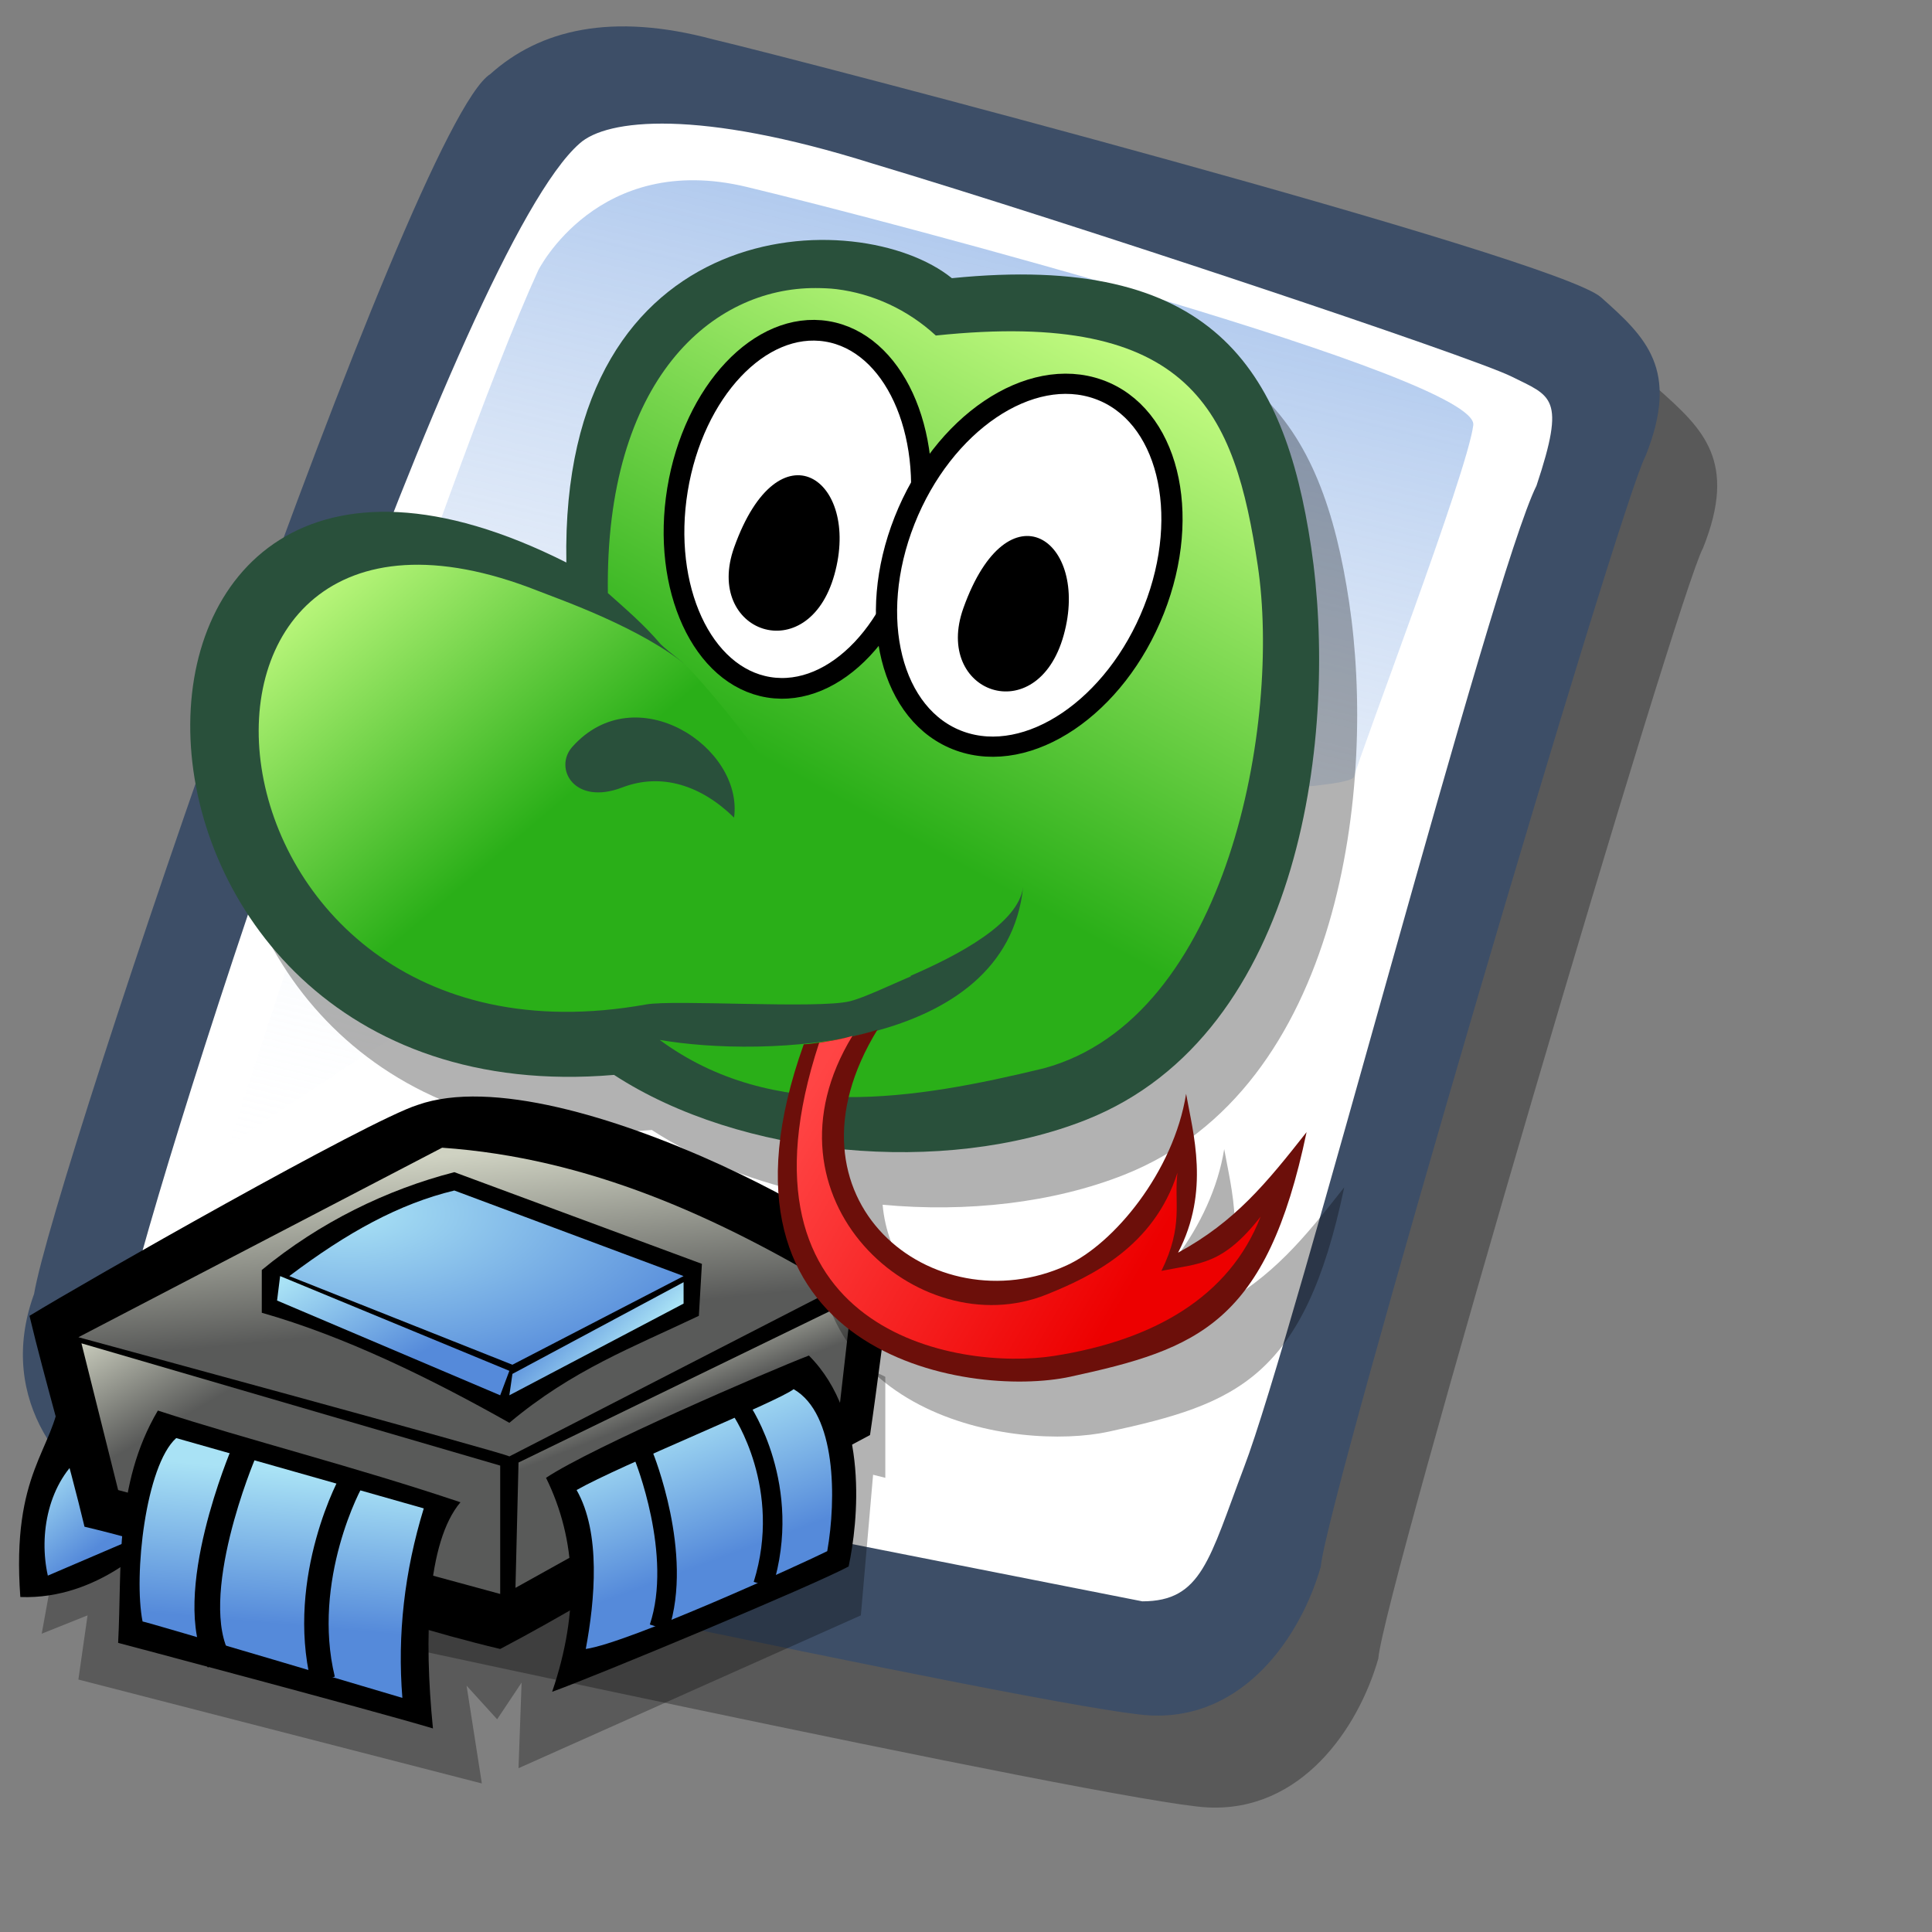 <?xml version="1.0" encoding="UTF-8" standalone="no"?>
<!-- Created with Sodipodi ("http://www.sodipodi.com/") -->

<svg
   xmlns:dc="http://purl.org/dc/elements/1.1/"
   xmlns:cc="http://creativecommons.org/ns#"
   xmlns:rdf="http://www.w3.org/1999/02/22-rdf-syntax-ns#"
   xmlns:svg="http://www.w3.org/2000/svg"
   xmlns="http://www.w3.org/2000/svg"
   xmlns:xlink="http://www.w3.org/1999/xlink"
   xmlns:sodipodi="http://sodipodi.sourceforge.net/DTD/sodipodi-0.dtd"
   xmlns:inkscape="http://www.inkscape.org/namespaces/inkscape"
   id="svg604"
   sodipodi:version="0.32"
   width="72pt"
   height="72pt"
   sodipodi:docname="application-x-python-bytecode.svg"
   inkscape:version="0.46+devel r21210 custom"
   inkscape:output_extension="org.inkscape.output.svg.inkscape">
  <rect width="100%" height="100%" fill="#808080" stroke="none"/>
  <defs
     id="defs606">
    <linearGradient
       id="linearGradient612">
      <stop
         style="stop-color:#7fa8e3;stop-opacity:0.741;"
         offset="0"
         id="stop613" />
      <stop
         style="stop-color:#ffffff;stop-opacity:0;"
         offset="1"
         id="stop614" />
    </linearGradient>
    <linearGradient
       xlink:href="#linearGradient612"
       id="linearGradient615"
       x1="50.644"
       y1="5.368"
       x2="35.752"
       y2="68.044"
       gradientUnits="userSpaceOnUse"
       spreadMethod="pad" />
    <defs
       id="defs550">
      <linearGradient
         id="linearGradient1828">
        <stop
           style="stop-color:#ffc93f;stop-opacity:1;"
           offset="0"
           id="stop1829" />
        <stop
           style="stop-color:#f1e36c;stop-opacity:1;"
           offset="1"
           id="stop1830" />
      </linearGradient>
      <linearGradient
         id="linearGradient1825">
        <stop
           offset="0"
           style="stop-color:#ffd800;stop-opacity:1;"
           id="stop1827" />
        <stop
           offset="1"
           style="stop-color:#ffd58f;stop-opacity:0;"
           id="stop1826" />
      </linearGradient>
      <linearGradient
         x1="0"
         y1="0"
         x2="1"
         y2="0"
         id="linearGradient632"
         gradientUnits="objectBoundingBox"
         spreadMethod="pad">
        <stop
           style="stop-color:#ffb700;stop-opacity:1;"
           offset="0"
           id="stop633" />
        <stop
           style="stop-color:#ffd58f;stop-opacity:0;"
           offset="1"
           id="stop634" />
      </linearGradient>
      <linearGradient
         x1="0"
         y1="0"
         x2="1"
         y2="0"
         id="linearGradient556"
         gradientUnits="objectBoundingBox"
         spreadMethod="pad">
        <stop
           style="stop-color:#000000;stop-opacity:1;"
           offset="0"
           id="stop557" />
        <stop
           style="stop-color:#bdf2ff;stop-opacity:0.384;"
           offset="1"
           id="stop558" />
      </linearGradient>
      <linearGradient
         x1="60.645"
         y1="19.296"
         x2="35.371"
         y2="69.143"
         id="linearGradient559"
         xlink:href="#linearGradient632"
         gradientUnits="userSpaceOnUse"
         spreadMethod="pad"
         gradientTransform="matrix(1.419,-0.201,0.128,1.111,-136.8,-1.332)" />
      <linearGradient
         x1="85.638"
         y1="17.444"
         x2="73.916"
         y2="54.628"
         id="linearGradient631"
         xlink:href="#linearGradient632"
         gradientUnits="userSpaceOnUse"
         gradientTransform="matrix(1.051,-0.149,0.172,1.499,-123.699,-3.008)"
         spreadMethod="pad" />
      <defs
         id="defs3">
        <sodipodi:namedview
           id="namedview909" />
        <defs
           id="defs1721">
          <linearGradient
             x1="0"
             y1="0"
             x2="1"
             y2="0"
             id="linearGradient1722"
             gradientUnits="objectBoundingBox"
             spreadMethod="pad"
             xlink:href="#linearGradient1825" />
          <linearGradient
             x1="0"
             y1="0"
             x2="1"
             y2="0"
             id="linearGradient1725"
             gradientUnits="objectBoundingBox"
             spreadMethod="pad">
            <stop
               style="stop-color:#000000;stop-opacity:1;"
               offset="0"
               id="stop1726" />
            <stop
               style="stop-color:#bdf2ff;stop-opacity:0.384;"
               offset="1"
               id="stop1727" />
          </linearGradient>
          <linearGradient
             id="linearGradient1728"
             xlink:href="#linearGradient632"
             x1="60.645"
             y1="19.296"
             x2="35.371"
             y2="69.143"
             gradientUnits="userSpaceOnUse"
             spreadMethod="pad" />
          <linearGradient
             xlink:href="#linearGradient632"
             id="linearGradient1729"
             x1="85.638"
             y1="17.444"
             x2="73.916"
             y2="54.628"
             gradientUnits="userSpaceOnUse"
             spreadMethod="pad"
             gradientTransform="scale(0.741,1.35)" />
        </defs>
      </defs>
      <sodipodi:namedview
         id="namedview1730"
         pagecolor="#ffffff"
         bordercolor="#666666"
         borderopacity="1.0"
         inkscape:pageopacity="0.0"
         inkscape:pageshadow="2"
         inkscape:zoom="2.4559706"
         inkscape:cx="113.94414"
         inkscape:cy="73.007956"
         inkscape:window-width="812"
         inkscape:window-height="560"
         inkscape:window-x="103"
         inkscape:window-y="56" />
      <linearGradient
         inkscape:collect="always"
         xlink:href="#linearGradient1828"
         id="linearGradient1831"
         gradientTransform="matrix(0.564,0,0,0.564,50.398,45.073)"
         x1="32.051"
         y1="14.658"
         x2="32.051"
         y2="75.934"
         gradientUnits="userSpaceOnUse" />
    </defs>
    <linearGradient
       spreadMethod="pad"
       gradientUnits="userSpaceOnUse"
       y2="60.733"
       x2="6.973"
       y1="52.571"
       x1="0.931"
       id="linearGradient591-1"
       xlink:href="#linearGradient4166"
       gradientTransform="scale(0.95,1.053)" />
    <linearGradient
       id="linearGradient4166">
      <stop
         id="stop4168"
         offset="0"
         style="stop-color:#a9e2f5;stop-opacity:1" />
      <stop
         id="stop4170"
         offset="1"
         style="stop-color:#558ada;stop-opacity:1" />
    </linearGradient>
    <linearGradient
       spreadMethod="pad"
       gradientTransform="scale(1.567,0.638)"
       gradientUnits="userSpaceOnUse"
       y2="61.846"
       x2="29.506"
       y1="36.166"
       x1="23.422"
       id="linearGradient571-6"
       xlink:href="#linearGradient568-3" />
    <linearGradient
       id="linearGradient568-3">
      <stop
         id="stop569-0"
         offset="0"
         style="stop-color:#cfd2c2;stop-opacity:1;" />
      <stop
         id="stop570-2"
         offset="1"
         style="stop-color:#595a59;stop-opacity:1;" />
    </linearGradient>
    <radialGradient
       gradientTransform="scale(1.494,0.669)"
       spreadMethod="pad"
       gradientUnits="userSpaceOnUse"
       r="27.14"
       fy="42.203"
       fx="22.889"
       cy="42.203"
       cx="22.889"
       id="radialGradient561-1"
       xlink:href="#linearGradient4166" />
    <linearGradient
       gradientTransform="scale(1.396,0.716)"
       spreadMethod="pad"
       gradientUnits="userSpaceOnUse"
       y2="59.189"
       x2="30.072"
       y1="49.752"
       x1="19.401"
       id="linearGradient560-5"
       xlink:href="#linearGradient4166" />
    <linearGradient
       gradientTransform="scale(1.241,0.806)"
       spreadMethod="pad"
       gradientUnits="userSpaceOnUse"
       y2="41.139"
       x2="49.203"
       y1="45.399"
       x1="55.493"
       id="linearGradient565-6"
       xlink:href="#linearGradient4166" />
    <linearGradient
       gradientTransform="scale(1.302,0.768)"
       spreadMethod="pad"
       gradientUnits="userSpaceOnUse"
       y2="64.278"
       x2="12.933"
       y1="54.634"
       x1="3.444"
       id="linearGradient581-5"
       xlink:href="#linearGradient568-3" />
    <linearGradient
       gradientTransform="scale(1.046,0.956)"
       spreadMethod="pad"
       gradientUnits="userSpaceOnUse"
       y2="73.35"
       x2="24.192"
       y1="57.072"
       x1="25.757"
       id="linearGradient573-0"
       xlink:href="#linearGradient4166" />
    <linearGradient
       spreadMethod="pad"
       gradientUnits="userSpaceOnUse"
       y2="50.903"
       x2="65.302"
       y1="42.959"
       x1="61.635"
       id="linearGradient588-0"
       xlink:href="#linearGradient568-3"
       gradientTransform="scale(1.082,0.924)" />
    <linearGradient
       gradientTransform="scale(0.992,1.008)"
       spreadMethod="pad"
       gradientUnits="userSpaceOnUse"
       y2="62.949"
       x2="73.033"
       y1="48.13"
       x1="67.597"
       id="linearGradient583-3"
       xlink:href="#linearGradient4166" />
    <defs
       id="defs550-4">
      <linearGradient
         id="linearGradient1828-3">
        <stop
           id="stop1829-7"
           offset="0"
           style="stop-color:#ffc93f;stop-opacity:1;" />
        <stop
           id="stop1830-2"
           offset="1"
           style="stop-color:#f1e36c;stop-opacity:1;" />
      </linearGradient>
      <linearGradient
         id="linearGradient1825-7">
        <stop
           id="stop1827-3"
           style="stop-color:#ffd800;stop-opacity:1;"
           offset="0" />
        <stop
           id="stop1826-3"
           style="stop-color:#ffd58f;stop-opacity:0;"
           offset="1" />
      </linearGradient>
      <linearGradient
         spreadMethod="pad"
         gradientUnits="objectBoundingBox"
         id="linearGradient632-9"
         y2="0"
         x2="1"
         y1="0"
         x1="0">
        <stop
           id="stop633-2"
           offset="0"
           style="stop-color:#ffb700;stop-opacity:1;" />
        <stop
           id="stop634-4"
           offset="1"
           style="stop-color:#ffd58f;stop-opacity:0;" />
      </linearGradient>
      <linearGradient
         spreadMethod="pad"
         gradientUnits="objectBoundingBox"
         id="linearGradient556-4"
         y2="0"
         x2="1"
         y1="0"
         x1="0">
        <stop
           id="stop557-4"
           offset="0"
           style="stop-color:#000000;stop-opacity:1;" />
        <stop
           id="stop558-9"
           offset="1"
           style="stop-color:#bdf2ff;stop-opacity:0.384;" />
      </linearGradient>
      <linearGradient
         gradientTransform="matrix(1.419,-0.201,0.128,1.111,-136.8,-1.332)"
         spreadMethod="pad"
         gradientUnits="userSpaceOnUse"
         xlink:href="#linearGradient632-9"
         id="linearGradient559-9"
         y2="69.143"
         x2="35.371"
         y1="19.296"
         x1="60.645" />
      <linearGradient
         spreadMethod="pad"
         gradientTransform="matrix(1.051,-0.149,0.172,1.499,-123.699,-3.008)"
         gradientUnits="userSpaceOnUse"
         xlink:href="#linearGradient632-9"
         id="linearGradient631-3"
         y2="54.628"
         x2="73.916"
         y1="17.444"
         x1="85.638" />
      <defs
         id="defs3-8">
        <sodipodi:namedview
           id="namedview909-3" />
        <defs
           id="defs1721-2">
          <linearGradient
             xlink:href="#linearGradient1825-7"
             spreadMethod="pad"
             gradientUnits="objectBoundingBox"
             id="linearGradient1722-9"
             y2="0"
             x2="1"
             y1="0"
             x1="0" />
          <linearGradient
             spreadMethod="pad"
             gradientUnits="objectBoundingBox"
             id="linearGradient1725-5"
             y2="0"
             x2="1"
             y1="0"
             x1="0">
            <stop
               id="stop1726-4"
               offset="0"
               style="stop-color:#000000;stop-opacity:1;" />
            <stop
               id="stop1727-3"
               offset="1"
               style="stop-color:#bdf2ff;stop-opacity:0.384;" />
          </linearGradient>
          <linearGradient
             spreadMethod="pad"
             gradientUnits="userSpaceOnUse"
             y2="69.143"
             x2="35.371"
             y1="19.296"
             x1="60.645"
             xlink:href="#linearGradient632-9"
             id="linearGradient1728-9" />
          <linearGradient
             gradientTransform="scale(0.741,1.35)"
             spreadMethod="pad"
             gradientUnits="userSpaceOnUse"
             y2="54.628"
             x2="73.916"
             y1="17.444"
             x1="85.638"
             id="linearGradient1729-4"
             xlink:href="#linearGradient632-9" />
        </defs>
      </defs>
      <sodipodi:namedview
         inkscape:window-y="56"
         inkscape:window-x="103"
         inkscape:window-height="560"
         inkscape:window-width="812"
         inkscape:cy="73.007956"
         inkscape:cx="113.94414"
         inkscape:zoom="2.4559706"
         inkscape:pageshadow="2"
         inkscape:pageopacity="0.0"
         borderopacity="1.0"
         bordercolor="#666666"
         pagecolor="#ffffff"
         id="namedview1730-9" />
      <linearGradient
         gradientUnits="userSpaceOnUse"
         y2="75.934"
         x2="32.051"
         y1="14.658"
         x1="32.051"
         gradientTransform="matrix(0.564,0,0,0.564,50.398,45.073)"
         id="linearGradient1831-5"
         xlink:href="#linearGradient1828-3"
         inkscape:collect="always" />
    </defs>
    <linearGradient
       gradientUnits="userSpaceOnUse"
       y2="65.326"
       x2="45.797"
       y1="79.144"
       x1="69.481"
       id="linearGradient2890-6"
       xlink:href="#linearGradient2884-9"
       inkscape:collect="always" />
    <linearGradient
       y2="16.673"
       x2="52.791"
       y1="36.914"
       x1="42.088"
       gradientTransform="matrix(1.797,0.022,-0.022,1.797,-27.05,-24.962)"
       gradientUnits="userSpaceOnUse"
       id="linearGradient2243-4"
       xlink:href="#linearGradient9056-8"
       inkscape:collect="always" />
    <linearGradient
       y2="28.532"
       x2="19.735"
       y1="39.43"
       x1="29.269"
       gradientTransform="matrix(1.797,0.022,-0.022,1.797,-27.05,-24.962)"
       gradientUnits="userSpaceOnUse"
       id="linearGradient2241-4"
       xlink:href="#linearGradient9056-8"
       inkscape:collect="always" />
    <defs
       id="defs550-8">
      <linearGradient
         id="linearGradient1828-7">
        <stop
           id="stop1829-4"
           offset="0"
           style="stop-color:#ffc93f;stop-opacity:1;" />
        <stop
           id="stop1830-1"
           offset="1"
           style="stop-color:#f1e36c;stop-opacity:1;" />
      </linearGradient>
      <linearGradient
         id="linearGradient1825-6">
        <stop
           id="stop1827-38"
           style="stop-color:#ffd800;stop-opacity:1;"
           offset="0" />
        <stop
           id="stop1826-5"
           style="stop-color:#ffd58f;stop-opacity:0;"
           offset="1" />
      </linearGradient>
      <linearGradient
         spreadMethod="pad"
         gradientUnits="objectBoundingBox"
         id="linearGradient632-5"
         y2="0"
         x2="1"
         y1="0"
         x1="0">
        <stop
           id="stop633-0"
           offset="0"
           style="stop-color:#ffb700;stop-opacity:1;" />
        <stop
           id="stop634-1"
           offset="1"
           style="stop-color:#ffd58f;stop-opacity:0;" />
      </linearGradient>
      <linearGradient
         spreadMethod="pad"
         gradientUnits="objectBoundingBox"
         id="linearGradient556-2"
         y2="0"
         x2="1"
         y1="0"
         x1="0">
        <stop
           id="stop557-6"
           offset="0"
           style="stop-color:#000000;stop-opacity:1;" />
        <stop
           id="stop558-4"
           offset="1"
           style="stop-color:#bdf2ff;stop-opacity:0.384;" />
      </linearGradient>
      <linearGradient
         gradientTransform="matrix(1.419,-0.201,0.128,1.111,-136.8,-1.332)"
         spreadMethod="pad"
         gradientUnits="userSpaceOnUse"
         xlink:href="#linearGradient632-5"
         id="linearGradient559-8"
         y2="69.143"
         x2="35.371"
         y1="19.296"
         x1="60.645" />
      <linearGradient
         spreadMethod="pad"
         gradientTransform="matrix(1.051,-0.149,0.172,1.499,-123.699,-3.008)"
         gradientUnits="userSpaceOnUse"
         xlink:href="#linearGradient632-5"
         id="linearGradient631-5"
         y2="54.628"
         x2="73.916"
         y1="17.444"
         x1="85.638" />
      <defs
         id="defs3-6">
        <sodipodi:namedview
           id="namedview909-2" />
        <defs
           id="defs1721-5">
          <linearGradient
             xlink:href="#linearGradient1825-6"
             spreadMethod="pad"
             gradientUnits="objectBoundingBox"
             id="linearGradient1722-2"
             y2="0"
             x2="1"
             y1="0"
             x1="0" />
          <linearGradient
             spreadMethod="pad"
             gradientUnits="objectBoundingBox"
             id="linearGradient1725-6"
             y2="0"
             x2="1"
             y1="0"
             x1="0">
            <stop
               id="stop1726-9"
               offset="0"
               style="stop-color:#000000;stop-opacity:1;" />
            <stop
               id="stop1727-1"
               offset="1"
               style="stop-color:#bdf2ff;stop-opacity:0.384;" />
          </linearGradient>
          <linearGradient
             spreadMethod="pad"
             gradientUnits="userSpaceOnUse"
             y2="69.143"
             x2="35.371"
             y1="19.296"
             x1="60.645"
             xlink:href="#linearGradient632-5"
             id="linearGradient1728-3" />
          <linearGradient
             gradientTransform="scale(0.741,1.35)"
             spreadMethod="pad"
             gradientUnits="userSpaceOnUse"
             y2="54.628"
             x2="73.916"
             y1="17.444"
             x1="85.638"
             id="linearGradient1729-3"
             xlink:href="#linearGradient632-5" />
        </defs>
      </defs>
      <sodipodi:namedview
         inkscape:window-y="56"
         inkscape:window-x="103"
         inkscape:window-height="560"
         inkscape:window-width="812"
         inkscape:cy="73.007956"
         inkscape:cx="113.94414"
         inkscape:zoom="2.4559706"
         inkscape:pageshadow="2"
         inkscape:pageopacity="0.0"
         borderopacity="1.0"
         bordercolor="#666666"
         pagecolor="#ffffff"
         id="namedview1730-1" />
      <linearGradient
         gradientUnits="userSpaceOnUse"
         y2="75.934"
         x2="32.051"
         y1="14.658"
         x1="32.051"
         gradientTransform="matrix(0.564,0,0,0.564,50.398,45.073)"
         id="linearGradient1831-6"
         xlink:href="#linearGradient1828-7"
         inkscape:collect="always" />
    </defs>
    <linearGradient
       id="linearGradient9056-8">
      <stop
         id="stop9058-0"
         offset="0"
         style="stop-color:#2aaf18;stop-opacity:1;" />
      <stop
         id="stop9060-9"
         offset="1"
         style="stop-color:#cbff87;stop-opacity:1;" />
    </linearGradient>
    <linearGradient
       id="linearGradient2884-9"
       inkscape:collect="always">
      <stop
         id="stop2886-7"
         offset="0"
         style="stop-color:#ed0000;stop-opacity:1;" />
      <stop
         id="stop2888-3"
         offset="1"
         style="stop-color:#ff4545;stop-opacity:1" />
    </linearGradient>
  </defs>
  <sodipodi:namedview
     id="base"
     inkscape:zoom="2.5330795"
     inkscape:cx="1.7538416"
     inkscape:cy="55.629272"
     inkscape:window-width="1012"
     inkscape:window-height="728"
     inkscape:window-x="2"
     inkscape:window-y="1"
     inkscape:current-layer="svg604"
     showgrid="false" />
  <path
     style="fill:#000000;fill-rule:evenodd;stroke:none;stroke-opacity:1;stroke-width:1pt;stroke-linejoin:miter;stroke-linecap:butt;fill-opacity:0.301;"
     d="M 12.816 74.753 C 10.386 73.648 7.071 70.113 8.839 65.251 C 9.723 59.948 25.633 13.102 29.168 10.892 C 31.378 8.904 34.582 8.13 39.112 9.346 C 42.868 10.229 76.677 19.068 78.666 20.836 C 80.654 22.604 82.201 24.04 80.654 27.907 C 79.55 29.896 66.402 74.532 66.181 77.405 C 65.297 80.498 62.756 84.255 58.557 84.034 C 54.359 83.813 15.91 75.416 12.816 74.753 z "
     id="path794"
     sodipodi:nodetypes="ccccccccc"
     transform="matrix(1.115,0,0,1.115,-5.305,-3.889)" />
  <path
     style="fill:#3d4e67;fill-rule:evenodd;stroke:none;stroke-opacity:1;stroke-width:1pt;stroke-linejoin:miter;stroke-linecap:butt;fill-opacity:1;"
     d="M 12.816 74.753 C 10.386 73.648 7.071 70.113 8.839 65.251 C 9.723 59.948 25.633 13.102 29.168 10.892 C 31.378 8.904 34.582 8.13 39.112 9.346 C 42.868 10.229 76.677 19.068 78.666 20.836 C 80.654 22.604 82.201 24.04 80.654 27.907 C 79.55 29.896 66.402 74.532 66.181 77.405 C 65.297 80.498 62.756 84.255 58.557 84.034 C 54.359 83.813 15.91 75.416 12.816 74.753 z "
     id="path609"
     sodipodi:nodetypes="ccccccccc"
     transform="matrix(1.115,0,0,1.115,-8.162,-8.461)" />
  <path
     style="fill:#ffffff;fill-rule:evenodd;stroke:none;stroke-opacity:1;stroke-width:1pt;stroke-linejoin:miter;stroke-linecap:butt;fill-opacity:1;"
     d="M 17.899 70.996 C 15.358 70.334 11.711 69.671 13.037 65.693 C 15.468 55.971 27.842 18.626 33.146 13.986 C 34.361 12.881 38.449 12.439 46.183 14.87 C 55.022 17.521 72.92 23.488 74.688 24.372 C 76.456 25.256 77.119 25.256 75.793 29.233 C 73.804 33.211 64.966 67.24 62.756 72.985 C 61.209 77.073 60.877 78.951 58.226 78.951 "
     id="path608"
     sodipodi:nodetypes="cccccccs"
     transform="matrix(1.115,0,0,1.115,-8.162,-8.461)" />
  <path
     style="fill:url(#linearGradient615);fill-rule:evenodd;stroke:none;stroke-opacity:1;stroke-width:1pt;stroke-linejoin:miter;stroke-linecap:butt;fill-opacity:1;"
     d="M 28.75 13.75 C 28.75 13.75 31.875 7.5 39.688 9.375 C 47.5 11.25 78.125 19.375 77.812 21.875 C 77.5 24.375 71.875 39.062 71.562 40.312 C 71.25 41.562 42.5 40.938 31.562 47.5 C 20.625 54.062 12.5 59.688 12.5 59.688 C 12.5 59.688 23.75 24.688 28.75 13.75 z "
     id="path636"
     transform="matrix(0.947,0,0,0.947,-0.481,0.41)" />
  <g
     id="g4044"
     transform="matrix(0.486,0,0,0.486,0.706,46.55)">
    <path
       id="path593"
       d="m 4.062,64.375 -1.25,6.875 4.688,-1.875 -0.938,6.562 41.25,10.625 -1.562,-10 3.125,3.438 2.5,-3.75 -0.312,8.75 35,-15.625 1.25,-14.375 1.25,0.312 c 0,0 0,-10 0,-10.312 0,-0.312 -31.25,-12.5 -31.25,-12.5 L 5.625,52.812"
       style="fill:#000000;fill-opacity:0.3;fill-rule:evenodd;stroke:none" />
    <path
       sodipodi:nodetypes="cccc"
       id="path592"
       d="m 4.688,46.875 c -0.625,5.625 -5,7.812 -4.062,20.625 8.125,0.312 13.75,-5.938 13.75,-5.938 -1.979,-2.604 -5.833,-8.333 -8.75,-12.5"
       style="fill:#000000;fill-opacity:1;fill-rule:evenodd;stroke:none" />
    <path
       sodipodi:nodetypes="cccc"
       id="path590"
       d="m 7.188,52.812 c -3.75,2.917 -4.688,8.333 -3.75,12.5 C 7.083,63.75 10.729,62.188 14.375,60.625 11.354,58.646 8.958,56.354 7.188,52.812 z"
       style="fill:url(#linearGradient591-1);fill-opacity:1;fill-rule:evenodd;stroke:none" />
    <path
       sodipodi:nodetypes="ccccccc"
       id="path589"
       d="m 1.562,38.75 c 1.562,6.562 4.062,15 5.625,21.562 13.229,3.125 29.271,9.375 42.5,12.5 C 61.979,66.354 75.208,57.396 87.5,50.938 88.229,46.042 88.958,39.896 89.688,35 92.5,32.812 56.25,11.875 41.25,17.188 36.25,18.75 7.188,35.312 1.562,38.75 z"
       style="fill:#000000;fill-opacity:1;fill-rule:evenodd;stroke:none" />
    <path
       sodipodi:nodetypes="ccccc"
       id="path567"
       d="M 50.625,53.125 C 50.312,52.812 6.562,40.938 6.562,40.938 18.958,34.479 31.354,28.021 43.75,21.562 c 15,1.042 28.125,7.083 40.312,14.375 C 72.917,41.667 61.771,47.396 50.625,53.125 z"
       style="fill:url(#linearGradient571-6);fill-opacity:1;fill-rule:evenodd;stroke:none" />
    <path
       sodipodi:nodetypes="ccccccc"
       id="path566"
       d="m 25.312,34.062 c 0,1.458 0,2.917 0,4.375 C 33.75,40.833 42.5,45.104 50.625,49.688 57.083,44.271 63.229,41.979 70,38.75 c 0.104,-1.771 0.208,-3.542 0.312,-5.312 -8.438,-3.125 -16.875,-6.25 -25.312,-9.375 -6.875,1.771 -13.75,5.104 -19.688,10 z"
       style="fill:#000000;fill-opacity:1;fill-rule:evenodd;stroke:none" />
    <path
       sodipodi:nodetypes="ccccc"
       id="path556"
       d="m 28.125,34.688 c 7.604,3.021 15.208,6.042 22.812,9.062 5.833,-3.021 11.667,-6.042 17.5,-9.062 C 60.625,31.771 52.812,28.854 45,25.938 c -5.625,1.354 -10.938,4.271 -16.875,8.75 z"
       style="fill:url(#radialGradient561-1);fill-opacity:1;fill-rule:evenodd;stroke:none" />
    <path
       sodipodi:nodetypes="ccccc"
       id="path562"
       d="m 50.625,44.375 -0.938,2.5 -22.812,-9.688 0.312,-2.5 23.438,9.688 z"
       style="fill:url(#linearGradient560-5);fill-opacity:1;fill-rule:evenodd;stroke:none" />
    <path
       sodipodi:nodetypes="ccccc"
       id="path564"
       d="M 50.938,44.688 50.625,46.875 68.438,37.5 l 0,-2.188 -17.5,9.375 z"
       style="fill:url(#linearGradient565-6);fill-opacity:1;fill-rule:evenodd;stroke:none" />
    <path
       sodipodi:nodetypes="ccccc"
       id="path580"
       d="m 49.688,54.062 0,13.125 -39.062,-10.625 -3.75,-15 42.812,12.5 z"
       style="fill:url(#linearGradient581-5);fill-opacity:1;fill-rule:evenodd;stroke:none" />
    <path
       sodipodi:nodetypes="ccccc"
       id="path574"
       d="m 45.625,57.812 c -3.438,4.062 -3.75,13.75 -2.812,23.125 -6.25,-1.875 -32.188,-8.75 -32.188,-8.75 0.417,-7.917 -0.417,-16.146 4.062,-23.75 9.271,3.021 20.104,5.729 30.938,9.375 z"
       style="fill:#000000;fill-opacity:1;fill-rule:evenodd;stroke:none" />
    <path
       sodipodi:nodetypes="ccccc"
       id="path572"
       d="m 16.562,51.25 25.312,7.188 c -1.979,6.458 -2.708,12.917 -2.188,19.375 0,0 -26.25,-7.812 -26.562,-7.812 -0.938,-4.688 0.312,-15.938 3.438,-18.75 z"
       style="fill:url(#linearGradient573-0);fill-opacity:1;fill-rule:evenodd;stroke:none" />
    <path
       id="path575"
       d="m 23.438,52.812 c 0,0 -6.25,14.688 -2.5,21.25"
       style="fill:none;stroke:#000000;stroke-width:2.625;stroke-linecap:butt;stroke-linejoin:miter;stroke-opacity:1;stroke-dasharray:none" />
    <path
       sodipodi:nodetypes="cc"
       id="path576"
       d="m 34.688,55.312 c -0.312,0.312 -5.625,10.312 -3.125,20.625"
       style="fill:none;stroke:#000000;stroke-width:2.5;stroke-linecap:butt;stroke-linejoin:miter;stroke-opacity:1;stroke-dasharray:none" />
    <path
       sodipodi:nodetypes="ccccc"
       id="path587"
       d="M 51.562,53.75 51.25,66.562 84.375,48.125 85.625,37.188 51.562,53.75 z"
       style="fill:url(#linearGradient588-0);fill-opacity:1;fill-rule:evenodd;stroke:none" />
    <path
       sodipodi:nodetypes="ccccc"
       id="path584"
       d="M 54.375,55.312 C 57.5,61.667 57.812,68.958 55,77.188 59.375,75.625 81.875,66.25 85.312,64.375 86.25,60 87.5,49.062 81.25,42.812 c -4.062,1.562 -22.188,9.375 -26.875,12.5 z"
       style="fill:#000000;fill-opacity:1;fill-rule:evenodd;stroke:none" />
    <path
       sodipodi:nodetypes="ccccc"
       id="path582"
       d="m 57.5,56.562 c 2.5,4.375 1.875,11.25 0.938,16.25 4.375,-0.625 22.188,-8.75 24.688,-10 C 84.062,57.5 84.062,48.75 79.688,46.25 78.125,47.5 61.875,54.062 57.5,56.562 z"
       style="fill:url(#linearGradient583-3);fill-opacity:1;fill-rule:evenodd;stroke:none" />
    <path
       sodipodi:nodetypes="cc"
       id="path585"
       d="m 64.375,53.125 c 0,0 4.062,10 1.562,17.5"
       style="fill:none;stroke:#000000;stroke-width:2;stroke-linecap:butt;stroke-linejoin:miter;stroke-opacity:1;stroke-dasharray:none" />
    <path
       sodipodi:nodetypes="cc"
       id="path586"
       d="m 74.375,48.438 c 0,0 5.312,7.812 2.188,17.812"
       style="fill:none;stroke:#000000;stroke-width:2;stroke-linecap:butt;stroke-linejoin:miter;stroke-opacity:1;stroke-dasharray:none" />
  </g>
  <g
     id="g3356"
     transform="matrix(0.686,0,0,0.686,8.174,10.305)">
    <path
       id="path2616"
       d="M 50.236,6.36 C 41.681,6.444 31.528,12.127 31.857,29.717 -5.347,10.973 -4.7,70.23 35.296,66.827 c 3.413,2.224 7.61,3.839 12.055,4.742 -1.93,16.148 14.414,18.545 21.027,17.112 9.259,-2.005 14.177,-3.859 17.075,-17.705 -2.903,3.69 -5.156,6.486 -9.288,8.734 2.326,-4.469 1.092,-8.665 0.593,-11.5 -0.907,5.668 -5.253,10.857 -8.656,12.409 -7.159,3.266 -15.418,-0.941 -16.087,-8.378 6.103,0.572 12.361,-0.131 17.51,-2.174 15.78,-6.26 18.255,-28.307 16.284,-41.457 C 83.862,15.611 78.59,7.225 59.762,9.127 57.676,7.439 54.125,6.322 50.236,6.36 z"
       style="fill:#000000;fill-opacity:0.303;fill-rule:evenodd;stroke:none" />
    <path
       sodipodi:nodetypes="cccssc"
       id="path2223"
       d="M 32.562,62.837 C -7.434,66.24 -8.097,6.978 29.108,25.722 28.629,0.137 50.355,-0.274 57.032,5.128 75.86,3.227 81.105,11.6 83.053,24.6 85.023,37.75 82.543,59.828 66.762,66.088 56.442,70.182 41.716,68.801 32.562,62.837 z"
       style="fill:#29503b;fill-opacity:1;fill-rule:evenodd;stroke:none" />
    <path
       sodipodi:nodetypes="cccsssc"
       style="fill:url(#linearGradient2241-4);fill-opacity:1;fill-rule:evenodd;stroke:none"
       d="M 54.064,55.696 C 51.289,51.436 48.096,45.346 45.891,42.236 43.219,39.099 41.506,35.483 37.992,33.33 34.62,30.471 28.62,28.396 27.056,27.778 -2.937,15.928 1.027,63.805 34.882,57.735 c 2.06,-0.369 12.485,0.341 14.782,-0.237 0.998,-0.251 2.926,-1.171 4.4,-1.801 z"
       id="path2234" />
    <path
       sodipodi:nodetypes="cccssccccscsc"
       id="path2232"
       d="M 47.174,5.844 C 39.692,5.808 31.894,12.443 32.115,27.936 c 1.194,1.073 2.587,2.245 3.834,3.715 0.779,0.724 1.524,1.169 2.332,2.055 2.081,2.282 4.296,5.127 6.798,8.655 2.205,3.109 5.961,9.138 8.735,13.397 3.831,-1.638 8.034,-3.923 8.379,-6.521 C 60.952,61.102 43.304,61.591 35.87,60.303 44.092,66.36 54.408,64.608 63.696,62.359 77.082,58.73 80.876,37.217 79.19,25.96 77.522,14.832 74.474,7.33 55.87,9.282 53.833,7.405 51.308,6.25 48.676,5.923 48.183,5.862 47.673,5.847 47.174,5.844 z"
       style="fill:url(#linearGradient2243-4);fill-opacity:1;fill-rule:evenodd;stroke:none" />
    <path
       sodipodi:nodetypes="cscccscc"
       id="path4187"
       d="m 51.644,59.558 c -7.561,12.327 4.069,21.471 13.703,17.076 3.403,-1.552 7.744,-6.757 8.652,-12.425 0.499,2.835 1.745,7.036 -0.582,11.504 4.133,-2.248 6.405,-5.041 9.308,-8.731 -2.898,13.846 -7.846,15.71 -17.105,17.715 -7.467,1.617 -27.354,-1.646 -19.316,-24.076 1.039,-0.027 4.417,-0.703 5.34,-1.063 z"
       style="fill:#6c0f0a;fill-opacity:1;fill-rule:evenodd;stroke:none" />
    <path
       sodipodi:nodetypes="ccss"
       id="path4189"
       d="m 29.545,39.069 c 4.582,-5.124 12.403,0.019 11.711,5.131 -2.349,-2.304 -5.226,-3.284 -8.105,-2.182 -3.495,1.338 -4.983,-1.409 -3.606,-2.95 z"
       style="fill:#29503b;fill-opacity:1;fill-rule:evenodd;stroke:none" />
    <path
       style="fill:url(#linearGradient2890-6);fill-opacity:1;fill-rule:evenodd;stroke:none"
       d="m 49.828,60.013 c -7.189,11.782 4.719,22.494 14.07,18.729 3.19,-1.284 7.766,-3.452 9.473,-8.817 -0.261,2.151 0.467,3.799 -1.158,7.106 2.781,-0.556 4.42,-0.396 7.18,-3.923 -2.256,5.815 -7.754,8.952 -14.943,10.081 -7.009,1.105 -23.935,-1.692 -17.031,-22.678 0.949,-0.157 1.509,-0.23 2.409,-0.499 z"
       id="path5162"
       sodipodi:nodetypes="cscccscc" />
    <path
       transform="matrix(1.248,0.204,-0.204,1.248,4.662,-23.643)"
       d="m 44.943,30.262 c 0,5.704 -3.124,10.329 -6.979,10.329 -3.854,0 -6.979,-4.624 -6.979,-10.329 0,-5.704 3.124,-10.329 6.979,-10.329 3.854,0 6.979,4.624 6.979,10.329 z"
       sodipodi:ry="10.328515"
       sodipodi:rx="6.9787269"
       sodipodi:cy="30.2621"
       sodipodi:cx="37.964272"
       id="path2230"
       style="color:#000000;fill:#ffffff;fill-opacity:1;fill-rule:evenodd;stroke:#000000;stroke-width:1.186;stroke-linecap:butt;stroke-linejoin:miter;stroke-miterlimit:4;stroke-opacity:1;stroke-dasharray:none;stroke-dashoffset:0;marker:none;visibility:visible;display:inline;overflow:visible;enable-background:accumulate"
       sodipodi:type="arc" />
    <path
       sodipodi:type="arc"
       style="color:#000000;fill:#ffffff;fill-opacity:1;fill-rule:evenodd;stroke:#000000;stroke-width:1.111;stroke-linecap:butt;stroke-linejoin:miter;stroke-miterlimit:4;stroke-opacity:1;stroke-dasharray:none;stroke-dashoffset:0;marker:none;visibility:visible;display:inline;overflow:visible;enable-background:accumulate"
       id="path2233"
       sodipodi:cx="37.964272"
       sodipodi:cy="30.2621"
       sodipodi:rx="6.9787269"
       sodipodi:ry="10.328515"
       d="m 44.943,30.262 c 0,5.704 -3.124,10.329 -6.979,10.329 -3.854,0 -6.979,-4.624 -6.979,-10.329 0,-5.704 3.124,-10.329 6.979,-10.329 3.854,0 6.979,4.624 6.979,10.329 z"
       transform="matrix(1.294,0.464,-0.487,1.233,28.248,-29.009)" />
    <path
       sodipodi:nodetypes="css"
       id="path4170"
       d="m 41.262,24.625 c 3.244,-9.077 9.186,-4.948 7.265,1.964 -1.921,6.912 -9.467,4.196 -7.265,-1.964 z"
       style="fill:#000000;fill-opacity:1;fill-rule:evenodd;stroke:none" />
    <path
       sodipodi:nodetypes="css"
       id="path4172"
       d="m 57.866,29.025 c 3.244,-9.077 9.186,-4.948 7.265,1.964 -1.921,6.912 -9.467,4.196 -7.265,-1.964 z"
       style="fill:#000000;fill-opacity:1;fill-rule:evenodd;stroke:none" />
  </g>
</svg>
